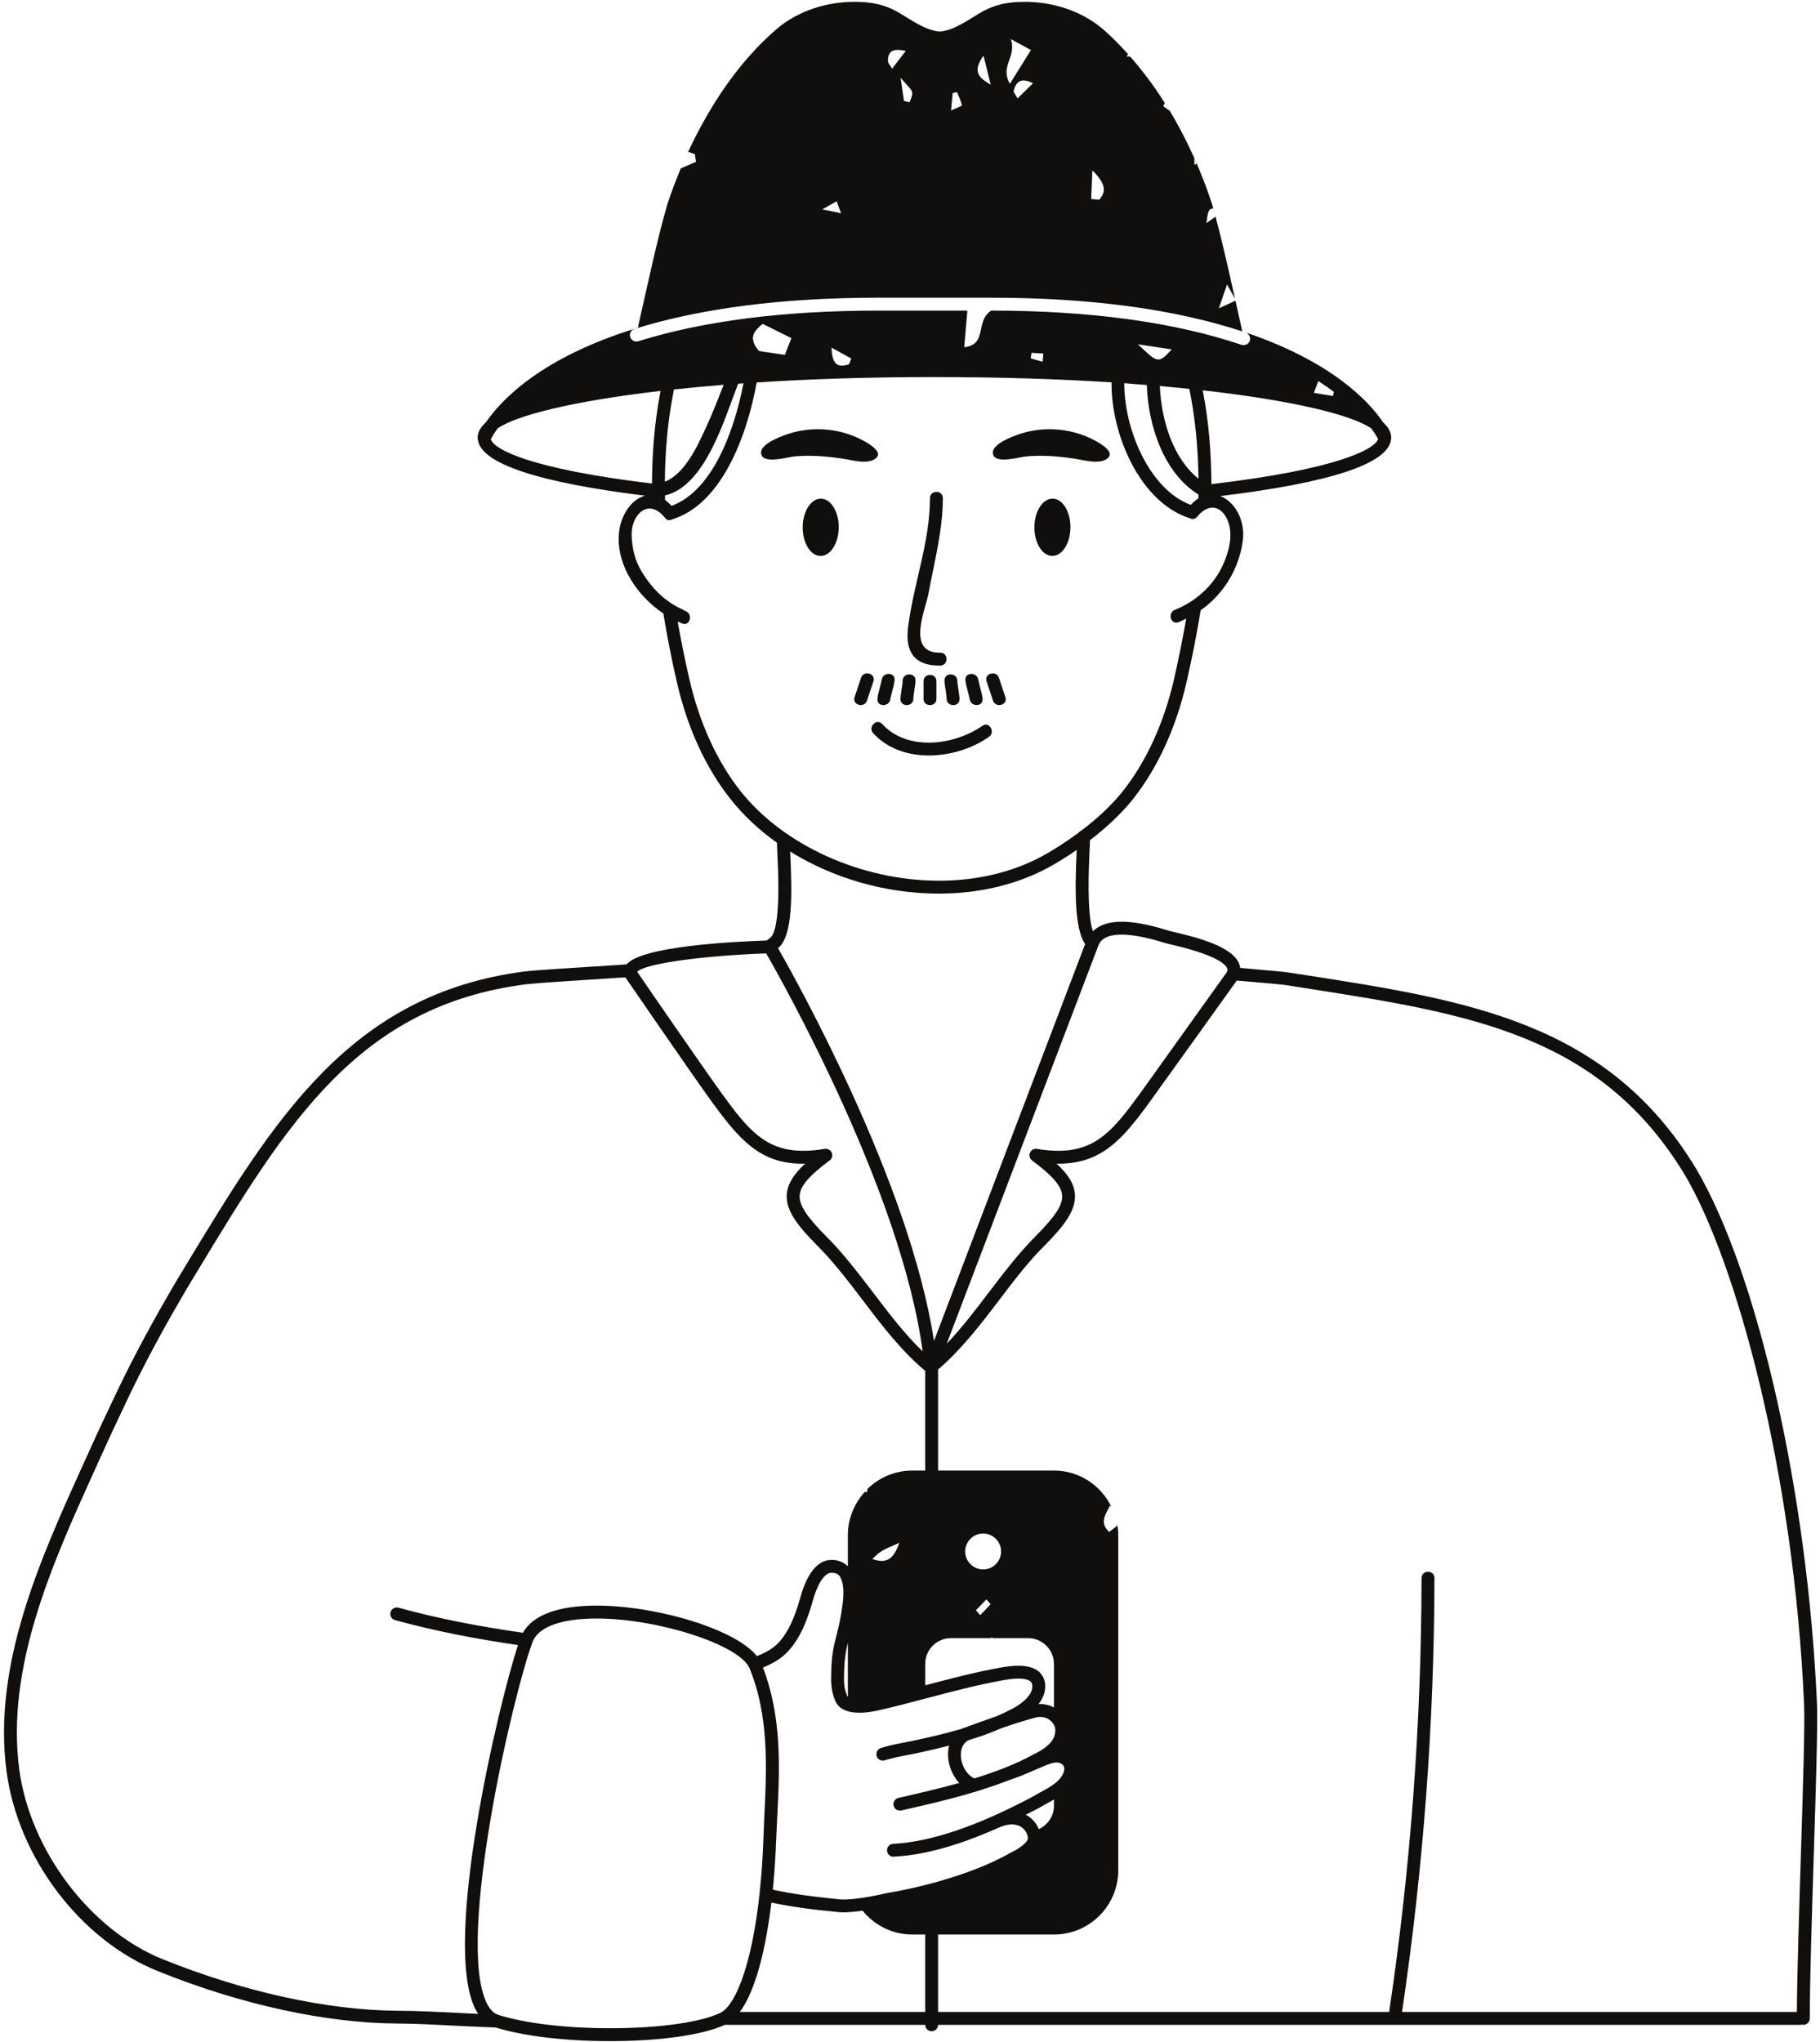 <svg width="395" height="443" viewBox="0 0 395 443" fill="none" xmlns="http://www.w3.org/2000/svg">
<path d="M213.218 157.467C207.144 161.725 196.912 163.057 191.478 157.088C190.262 155.749 188.294 157.738 189.503 159.065C195.744 165.926 207.546 164.848 214.627 159.876C216.092 158.853 214.701 156.428 213.218 157.467Z" fill="#100F0D"/>
<path d="M190.221 99.309C191.927 97.637 186.729 95.238 185.842 94.853C181.517 92.969 176.601 92.607 172.057 93.844C170.664 94.224 164.119 96.306 165.32 98.823C166.16 100.582 170.947 99.182 172.298 99.043C175.793 98.678 179.271 98.998 182.736 99.482C184.732 99.759 188.532 100.969 190.221 99.309Z" fill="#100F0D"/>
<path d="M222.597 99.043C226.092 98.678 229.567 98.998 233.035 99.482C235.031 99.759 238.827 100.969 240.52 99.309C242.226 97.637 237.028 95.238 236.141 94.853C231.816 92.969 226.9 92.607 222.354 93.844C220.963 94.224 214.418 96.306 215.619 98.823C216.459 100.582 221.246 99.182 222.597 99.043Z" fill="#100F0D"/>
<path d="M178.087 120.62C175.927 120.61 174.19 117.816 174.208 114.384C174.229 110.952 175.993 108.176 178.152 108.186C180.315 108.2 182.052 110.994 182.035 114.426C182.014 117.858 180.249 120.634 178.087 120.62Z" fill="#100F0D"/>
<path d="M228.378 120.616C226.22 120.605 224.482 117.813 224.5 114.381C224.518 110.944 226.286 108.173 228.444 108.183C230.606 108.194 232.34 110.986 232.324 114.423C232.306 117.855 230.54 120.626 228.378 120.616Z" fill="#100F0D"/>
<path d="M204.065 144.405C205.865 144.377 205.865 141.581 204.065 141.608C196.594 141.726 200.88 132.248 201.533 128.681C202.794 121.788 204.614 115.118 204.632 108.065C204.635 106.265 201.841 106.265 201.837 108.069C201.817 117.73 198.249 126.665 197.081 136.12C196.418 141.494 198.519 144.492 204.065 144.405Z" fill="#100F0D"/>
<path d="M390.843 402.637C390.45 415.323 390.031 428.35 389.98 436.513H304.29C308.916 405.329 311.268 373.884 311.322 342.364C311.322 340.555 308.549 340.555 308.525 342.364C308.472 373.884 306.145 405.329 301.491 436.513H203.596V419.716H228.742C236.455 419.716 242.699 413.466 242.699 405.749V333.052C242.699 332.056 242.572 331.112 242.361 330.199C242.413 330.458 242.464 330.722 242.493 330.984C242.046 331.374 241.473 331.821 240.714 332.37C238.544 330.331 239.957 328.55 240.896 326.667C241.028 326.77 241.107 326.849 241.211 326.93C238.966 322.273 234.233 319.055 228.742 319.055H203.596V297.134C208.587 292.867 212.769 287.427 216.794 282.142C219.906 278.036 223.122 273.798 226.652 270.293C230.939 265.976 233.553 262.602 233.291 259.121C233.132 256.714 231.642 254.624 229.315 252.477H229.733C239.093 252.477 243.666 247.14 249.577 239.003C254.62 232.021 266.803 214.989 268.423 212.739C270.253 212.895 271.981 213.053 273.52 213.185C276.16 213.42 278.253 213.603 279.168 213.735L283.3 214.389C318.981 219.961 347.159 224.381 365.67 254.91C376.857 273.849 389.327 319.37 391.548 369.781C391.73 374.148 391.313 387.988 390.843 402.637ZM228.742 390.421V391.779C228.742 394.03 227.384 395.966 225.449 396.854C224.952 395.572 224.009 394.5 222.808 393.819C222.731 393.795 222.652 393.768 222.6 393.742C223.54 393.245 224.479 392.799 225.446 392.278C225.919 391.988 226.469 391.7 227.018 391.386C227.563 391.098 228.14 390.76 228.742 390.421ZM208.18 375.284C208.13 375.313 208.079 375.334 208.034 375.363C208.079 375.334 208.13 375.313 208.18 375.284ZM192.328 410.747C192.276 410.774 185.976 412.288 182.474 412.105C176.173 411.479 172.121 410.93 167.728 409.986C168.094 406.325 168.332 402.609 168.46 399C168.539 397.351 168.618 395.652 168.698 393.927C168.957 388.824 169.22 383.407 168.882 377.888C168.539 372.526 167.624 367.086 165.586 361.8C167.075 361.171 168.568 360.442 169.924 359.314C172.723 356.984 174.812 353.061 176.381 347.358C177.375 343.749 178.864 341.395 180.249 341.236C180.957 341.16 181.897 341.368 182.29 342.049C183.545 344.116 182.943 347.753 182.553 350.182C182.263 351.991 181.897 353.349 181.583 354.659C181.033 356.778 180.539 358.765 180.431 361.983L180.407 362.688C180.357 364.78 180.277 366.611 181.271 368.994C182.709 372.475 188.197 371.635 190.497 371.112C194.107 370.304 197.686 369.36 201.244 368.416C206.6 367.006 212.145 365.541 217.685 364.545C221.423 363.863 222.966 364.286 223.595 364.756C223.778 364.912 223.985 365.147 224.037 365.672C224.248 368.05 220.979 370.04 219.958 370.59C218.807 371.216 217.606 371.765 216.403 372.315C214.183 373.072 211.986 373.884 209.816 374.669L208.455 375.167C208.41 375.191 208.365 375.194 208.32 375.212C208.323 375.212 208.328 375.209 208.334 375.205L208.452 375.16C205.08 376.148 201.712 376.919 198.563 377.593C197.872 377.743 197.168 377.878 196.46 378.015C194.708 378.354 192.891 378.703 191.171 379.252C190.632 379.423 190.28 379.892 190.214 380.422C190.193 380.612 190.2 380.811 190.266 381.009C190.457 381.603 191.005 381.983 191.596 381.983C191.737 381.983 191.879 381.959 192.021 381.918C193.582 381.416 195.316 381.085 196.991 380.763C197.716 380.622 198.442 380.48 199.15 380.332C201.347 379.857 203.65 379.336 205.989 378.734C206.256 377.735 206.75 376.826 207.506 376.09C207.591 375.823 207.754 375.588 207.975 375.413C207.76 375.585 207.606 375.813 207.516 376.084C206.759 376.816 206.262 377.728 205.999 378.724C205.267 381.42 206.211 384.715 208.196 386.834C203.647 388.088 199.098 389.135 194.995 390.078C194.234 390.234 193.764 390.995 193.948 391.752C194.079 392.381 194.652 392.823 195.305 392.823C195.413 392.823 195.516 392.823 195.62 392.799C202.653 391.203 210.966 389.319 218.389 386.443C221.238 385.499 223.226 384.61 224.846 383.902C226.075 383.381 227.122 382.91 228.192 382.567C229.366 382.201 230.206 382.464 230.596 382.858C231.042 383.249 231.015 383.798 230.939 384.192C230.389 386.387 227.981 387.669 225.681 388.924C225.081 389.267 224.531 389.554 224.061 389.84C212.116 396.197 201.948 399.626 193.841 400.045C193.057 400.069 192.484 400.725 192.508 401.509C192.559 402.243 193.164 402.844 193.92 402.844C193.948 402.844 193.948 402.844 193.972 402.817C200.404 402.502 207.751 400.49 216.245 396.746C217.498 396.146 218.648 395.831 219.644 395.831C220.324 395.831 220.924 395.99 221.447 396.276C222.517 396.854 222.99 397.901 223.094 398.685C223.226 399.678 221.029 401.195 219.356 401.953C208.09 408.365 192.614 410.694 192.328 410.747ZM200.798 436.513H160.567C164.018 431.884 166.212 422.752 167.418 412.786C171.806 413.701 175.911 414.275 182.29 414.877C182.474 414.877 182.681 414.905 182.892 414.905C184.224 414.905 185.741 414.749 187.206 414.538C189.765 417.677 193.634 419.716 198 419.716H200.798V436.513ZM156.409 436.671C152.253 438.738 143.076 440.045 132.437 440.045C122.897 440.045 114.061 438.997 108.206 437.168C107.159 436.827 106.324 435.99 105.616 434.552C98.898 420.791 111.394 367.451 115.578 356.255C116.804 352.986 121.771 351.154 129.508 351.154C142.92 351.154 160.591 356.91 162.681 361.959C166.944 372.343 166.395 383.75 165.898 393.795C165.818 395.52 165.742 397.221 165.687 398.897C164.854 422.046 160.305 434.708 156.409 436.671ZM99.446 436.722C94.743 436.487 90.3 436.254 86.301 436.254C71.033 436.149 52.916 432.17 35.272 425.056C19.616 418.752 6.542 401.459 4.189 383.957C1.211 361.644 11.456 339.014 20.504 319.055L21.574 316.698C23.668 312.042 25.836 307.437 28.029 302.833C31.508 295.588 35.69 287.793 40.865 279.055L42.671 276.073C62.249 243.714 77.7 218.156 114.348 213.523C116.362 213.288 126.085 212.659 134.658 212.11C135.024 212.11 135.39 212.086 135.733 212.059C136.465 213.106 149.272 231.81 154.474 239.03C157.455 243.109 160.094 246.511 163.154 248.865C166.292 251.274 169.845 252.58 174.732 252.477C172.408 254.624 170.944 256.743 170.761 259.121C170.498 262.602 173.112 265.976 177.428 270.293C180.93 273.798 184.169 278.036 187.282 282.142C191.385 287.558 195.648 293.131 200.798 297.42V319.055H198C194.21 319.055 190.811 320.572 188.276 323.031C188.249 323.241 188.224 323.476 188.17 323.739C187.986 323.711 187.859 323.687 187.7 323.66C185.451 326.146 184.015 329.414 184.015 333.052V339.826C183.023 338.834 181.531 338.285 179.939 338.468C176.511 338.858 174.657 343.125 173.69 346.628C172.277 351.756 170.474 355.209 168.145 357.172C166.995 358.112 165.69 358.741 164.278 359.314C162.211 356.725 157.873 354.371 152.592 352.488C145.508 349.978 136.751 348.353 129.511 348.353C121.118 348.353 115.654 350.397 113.484 354.241C104.362 352.934 95.291 351.233 86.483 348.8C85.724 348.617 84.963 349.035 84.757 349.795C84.549 350.528 84.992 351.312 85.748 351.496C94.456 353.901 103.422 355.602 112.414 356.91C108.23 369.726 95.944 421.158 103.109 435.783C103.316 436.201 103.551 436.568 103.789 436.933C102.324 436.854 100.86 436.803 99.446 436.722ZM166.292 206.853C169.873 213.106 195.675 258.833 200.248 293.206C196.328 289.414 192.878 284.889 189.503 280.441C186.315 276.282 183.047 271.965 179.385 268.304C175.02 263.936 173.4 261.422 173.558 259.332C173.69 257.289 175.649 255.042 180.066 251.768C180.587 251.378 180.771 250.696 180.511 250.096C180.304 249.573 179.779 249.232 179.231 249.232C179.151 249.232 179.075 249.259 178.995 249.259C177.323 249.546 175.752 249.677 174.315 249.677C166.107 249.677 162.291 244.993 156.747 237.381C151.887 230.631 140.306 213.784 138.292 210.831C140.15 208.92 153.85 207.27 166.292 206.853ZM189.32 338.23C190 337.628 190.629 336.946 191.385 336.505C192.355 335.927 193.399 335.537 195.178 334.724C193.92 338.465 192.196 339.3 189.32 338.23ZM184.015 368.156C183.962 368.106 183.883 368.026 183.859 367.921C183.103 366.117 183.154 364.783 183.206 362.767L183.23 362.064C183.309 359.654 183.624 358.033 184.015 356.384V368.156ZM217.26 374.98C217.305 374.964 217.35 374.949 217.398 374.932C219.802 374.095 222.234 373.311 224.69 372.658C226.599 372.132 228.324 373.025 228.952 374.697C229.422 376.972 227.881 378.962 224.299 380.636C220.482 382.755 216.037 384.427 211.492 385.841C208.642 384.665 207.202 379.222 210.158 377.572L210.182 377.548C210.234 377.521 210.263 377.497 210.287 377.469L210.76 377.286C211.865 376.892 212.973 376.488 214.088 376.09C212.973 376.488 211.868 376.892 210.77 377.294L210.293 377.469C210.252 377.493 210.231 377.532 210.189 377.556C210.176 377.563 210.168 377.572 210.155 377.583C212.545 376.853 214.931 375.989 217.26 374.98ZM215.071 355.415C215.098 355.364 215.15 355.285 215.201 355.232C215.304 355.285 215.384 355.364 215.488 355.415H223.146C226.234 355.415 228.742 357.929 228.742 361.015V370.459C227.746 369.91 226.596 369.646 225.394 369.726C226.337 368.523 226.963 367.11 226.831 365.409C226.728 364.23 226.178 363.238 225.29 362.529C223.173 360.936 219.644 361.354 217.188 361.797C211.648 362.793 206.131 364.23 200.798 365.644V361.012C200.798 357.925 203.282 355.415 206.39 355.415H215.071ZM214.99 348.039C214.258 348.852 213.501 349.637 212.745 350.421C212.431 350.081 212.116 349.716 211.802 349.373C212.563 348.565 213.319 347.78 214.079 346.995C214.389 347.358 214.704 347.701 214.99 348.039ZM209.475 336.608C209.475 334.462 211.228 332.709 213.371 332.709C215.515 332.709 217.267 334.462 217.267 336.608C217.267 338.751 215.515 340.507 213.371 340.507C211.228 340.507 209.475 338.751 209.475 336.608ZM168.957 205.622C172.094 202.982 171.938 193.876 171.493 184.799C171.493 184.772 171.493 184.772 171.493 184.748C180.798 190.526 192.17 193.876 203.803 193.876C212.38 193.876 220.482 191.968 227.225 188.384C229.187 187.34 231.407 185.977 233.68 184.408C233.291 192.964 233.159 201.439 235.512 204.813L202.704 290.933C197.478 256.663 172.85 212.715 168.854 205.701C168.878 205.674 168.93 205.65 168.957 205.622ZM160.672 171.587C155.6 165.152 151.783 156.783 149.615 147.34C148.619 142.995 147.784 138.863 147.075 134.834C147.418 134.989 147.731 135.148 148.07 135.28C149.742 135.933 150.475 133.236 148.803 132.583C148.592 132.507 148.41 132.377 148.225 132.269C144.226 130.517 141.249 127.429 139.079 123.689C137.742 121.387 137.169 118.798 137.089 116.154C136.935 111.708 140.75 107.809 144.358 112.389C144.699 112.833 145.141 112.912 145.535 112.807C145.639 112.78 145.746 112.756 145.822 112.701C156.488 109.51 162.081 94.834 164.225 82.983C175.649 82.227 188.564 81.808 202.809 81.808C216.977 81.808 229.84 82.227 241.238 82.96C241.134 94.419 247.539 109.144 258.333 112.469C258.413 112.521 258.492 112.545 258.596 112.573C258.91 112.653 259.224 112.6 259.51 112.389C259.539 112.389 259.539 112.362 259.563 112.362C259.642 112.283 259.719 112.258 259.798 112.154C263.065 108.125 266.412 110.741 266.961 114.875C267.3 117.464 266.491 120.105 265.469 122.459C263.589 126.697 259.877 130.229 255.614 132.034C255.408 132.113 255.225 132.216 255.014 132.296C253.341 132.926 254.046 135.618 255.746 134.992C256.322 134.781 256.872 134.495 257.446 134.208C256.713 138.419 255.852 142.759 254.806 147.34C252.637 156.783 248.821 165.152 243.749 171.587C241.238 174.754 238.023 177.686 234.732 180.17C234.492 180.275 234.285 180.429 234.127 180.641C231.253 182.759 228.375 184.592 225.919 185.898C219.567 189.272 211.934 191.08 203.803 191.08C186.968 191.076 170.029 183.414 160.672 171.587ZM106.532 95.307C106.742 94.861 107.212 94.024 107.996 92.95C112.099 90.098 124.414 87.011 143.366 84.812C143.908 84.753 144.477 84.695 145.038 84.632C144.482 84.695 143.914 84.758 143.366 84.822L143.221 85.59C142.106 91.535 141.538 97.996 141.504 104.905C115.155 101.74 107.212 97.529 106.532 95.307ZM153.168 92.874C151.445 96.61 148.651 102.828 144.292 104.508C144.347 97.923 144.903 91.775 145.967 86.106L146.264 84.502H146.267C149.663 84.135 153.272 83.792 157.062 83.482C155.808 86.648 154.606 89.786 153.168 92.874ZM141.823 104.958C141.802 104.955 141.778 104.95 141.752 104.947C141.781 104.95 141.805 104.955 141.829 104.958C142.365 104.976 142.878 104.913 143.372 104.799C142.883 104.913 142.368 104.976 141.823 104.958ZM142.841 107.678C143.107 107.665 143.369 107.644 143.636 107.61C143.38 107.644 143.124 107.671 142.865 107.689C142.859 107.684 142.848 107.681 142.841 107.678ZM161.352 83.168C159.338 93.709 154.527 106.555 145.746 109.745C145.273 109.248 144.802 108.805 144.334 108.463C144.257 108.408 144.181 108.373 144.109 108.324C144.184 108.373 144.26 108.408 144.337 108.459C144.329 108.138 144.329 107.819 144.326 107.494C144.326 107.494 144.329 107.494 144.334 107.494C153.038 105.455 157.141 91.146 160.202 83.247C160.567 83.219 160.958 83.195 161.352 83.168ZM165.534 70.27C167.442 71.211 169.427 72.207 171.756 73.357C171.258 74.664 170.841 75.711 170.342 76.994C168.15 76.679 166.212 76.392 164.722 76.157C162.343 73.357 163.572 71.84 165.534 70.27ZM184.747 77.778C184.459 78.431 184.38 79.005 184.145 79.084C183.727 79.216 183.282 79.292 182.892 79.319H182.709C181.478 79.348 180.563 78.511 180.46 75.42C182.445 76.524 183.595 77.15 184.747 77.778ZM223.878 76.548C224.717 76.6 225.578 76.655 226.44 76.706C226.39 77.305 226.337 77.882 226.286 78.484C225.422 78.249 224.558 78.014 223.694 77.75C223.75 77.359 223.826 76.941 223.878 76.548ZM248.897 83.533C249.183 92.454 252.633 102.656 260.084 107.288C260.087 107.291 260.094 107.291 260.097 107.295C260.094 107.571 260.091 107.845 260.087 108.125C260.087 108.125 260.087 108.125 260.084 108.125C259.534 108.49 258.986 108.96 258.437 109.538C249.445 106.216 243.957 93.056 244.008 83.139C245.68 83.271 247.301 83.403 248.897 83.533ZM254.308 75.815C251.38 78.901 251.38 78.901 246.962 74.691C249.708 75.11 251.746 75.425 254.308 75.815ZM262.364 105.116C262.243 105.13 262.122 105.148 261.995 105.169C261.99 105.166 261.987 105.166 261.984 105.161C262.114 105.148 262.24 105.13 262.364 105.116ZM260.684 104.3C261.051 104.57 261.427 104.826 261.821 105.058C261.424 104.823 261.048 104.57 260.684 104.3ZM260.845 107.758C260.647 107.834 260.467 107.935 260.282 108.03C260.464 107.927 260.65 107.834 260.837 107.755C260.837 107.755 260.84 107.758 260.845 107.758ZM261.027 84.684C280.685 86.883 293.44 90.05 297.624 92.953C298.408 94.024 298.877 94.834 299.088 95.255C298.435 97.426 290.256 101.846 262.913 105.037C262.886 98.079 262.323 91.574 261.196 85.59L261.03 84.684C260.078 84.581 259.111 84.473 258.128 84.37L258.453 86.109C259.479 91.585 260.026 97.523 260.108 103.859C254.544 99.41 252.032 91.12 251.721 83.744C253.915 83.955 256.06 84.162 258.125 84.37C259.117 84.473 260.084 84.581 261.027 84.684ZM286.121 82.669C287.352 83.482 288.473 84.238 289.493 85.023C289.44 85.31 289.389 85.596 289.31 85.915C287.925 85.704 287.013 85.549 285.155 85.231C285.496 84.346 285.806 83.533 286.121 82.669ZM238.414 205.072C238.647 204.523 239.379 202.771 243.431 202.771C246.807 202.771 250.83 203.973 253 204.63L253.994 204.889C263.745 207.116 265.915 209.103 266.333 210.094C266.412 210.306 266.464 210.593 266.253 210.934C266.253 210.934 252.685 229.897 247.328 237.381C241.76 244.993 237.943 249.677 229.733 249.677C228.324 249.677 226.728 249.546 225.055 249.259C224.399 249.151 223.799 249.494 223.54 250.096C223.276 250.696 223.488 251.378 223.982 251.768C228.399 255.039 230.362 257.289 230.521 259.327C230.675 261.422 229.028 263.932 224.666 268.301C221.032 271.965 217.736 276.282 214.572 280.441C211.699 284.233 208.743 288.104 205.474 291.533L238.414 205.072ZM181.583 43.665C181.845 44.346 182.08 44.999 182.549 46.281C181.164 45.966 180.46 45.836 178.498 45.417C180.198 44.449 180.905 44.059 181.583 43.665ZM196.587 11.044C195.384 12.613 194.549 13.685 193.61 14.916C193.084 13.997 192.719 13.657 192.719 13.319C192.667 11.068 193.764 10.442 196.587 11.044ZM197.422 22.189C197.005 22.084 196.587 22.005 196.196 21.902C196.013 20.75 195.855 19.599 195.464 16.879C196.954 18.655 197.737 19.229 197.948 19.989C198.131 20.618 197.634 21.455 197.422 22.189ZM206.756 20.198C207.07 20.145 207.385 20.066 207.699 19.989C208.09 20.93 208.563 21.873 208.77 22.866C208.77 22.998 207.591 23.416 206.417 23.965C206.573 22.213 206.679 21.22 206.756 20.198ZM213.451 12.064C214.051 14.418 214.418 15.936 215.018 18.369C212.013 16.668 211.201 15.306 213.451 12.064ZM219.385 8.479C221.761 9.762 222.417 10.125 223.75 10.861C222.179 13.347 220.821 15.541 219.174 18.185C216.953 14.207 220.69 12.482 219.385 8.479ZM220.849 21.352C220.352 20.46 219.933 20.015 219.985 19.754C220.482 17.82 221.474 16.695 224.196 18.055C222.938 19.31 221.92 20.277 220.849 21.352ZM237.079 36.965C240.008 39.872 240.164 41.597 238.52 43.35C237.943 43.298 237.394 43.219 236.82 43.166C236.897 41.494 236.949 39.821 237.079 36.965ZM259.666 35.475C259.539 35.583 259.407 35.687 259.248 35.818C259.224 35.19 259.196 34.715 259.196 34.349C259.38 34.719 259.51 35.109 259.666 35.475ZM263.3 45.234C263.483 45.811 263.642 46.413 263.797 47.014C263.197 47.432 262.568 47.879 261.839 48.4C262.125 46.07 262.23 45.285 263.3 45.234ZM394.346 369.675C392.332 324.051 381.538 276.282 368.073 253.496C348.885 221.816 318.694 217.081 283.717 211.613L279.613 210.987C278.595 210.831 276.554 210.648 273.76 210.413C272.399 210.282 270.829 210.15 269.158 209.991C269.106 209.653 269.026 209.314 268.896 209C267.379 205.466 260.478 203.507 254.623 202.172L253.787 201.962C251.511 201.257 247.224 199.973 243.436 199.973C240.299 199.973 238.388 200.89 237.187 202.041C235.853 198.09 236.299 188.304 236.482 184.278C236.506 183.52 236.558 182.864 236.558 182.289C239.984 179.673 243.304 176.614 245.943 173.317C251.276 166.565 255.276 157.802 257.525 147.969C258.778 142.5 259.774 137.375 260.586 132.403C265.548 128.922 268.923 123.43 269.732 117.281C270.308 112.939 268.008 108.833 264.844 107.629C288.764 104.726 301.205 100.617 301.885 95.41C301.914 95.278 301.938 95.175 301.938 95.043V94.964C301.938 93.789 301.337 92.689 300.214 91.67C297.182 87.17 289.181 78.511 270.411 72.154C271.093 72.442 271.482 73.201 271.249 73.935C271.04 74.508 270.516 74.875 269.914 74.875C269.783 74.875 269.628 74.851 269.473 74.823C254.937 69.904 236.638 67.391 215.125 67.391C211.567 69.669 214.418 74.743 209.267 75.345C209.53 72.31 209.713 70.007 209.948 67.391H190.576C170.188 67.391 152.674 69.618 138.53 74.038C137.798 74.273 137.014 73.855 136.779 73.122C136.544 72.389 136.962 71.605 137.694 71.367C152.126 66.868 169.9 64.591 190.576 64.591H215.045C236.534 64.591 254.858 67.053 269.604 71.892C269.497 71.341 269.369 70.765 269.261 70.294C268.896 68.725 268.529 67 268.138 65.244C268.111 65.196 268.111 65.144 268.088 65.09C268.088 65.144 268.114 65.196 268.114 65.244C267.2 65.666 266.491 65.981 264.533 66.894C265.344 64.538 265.656 63.571 266.309 61.714C267.093 63.153 267.538 63.938 268.035 64.826C266.52 57.975 264.768 50.18 263.041 44.238C260.848 37.515 257.763 30.533 253.867 24.017C253.425 23.73 252.979 23.416 252.458 23.025C252.561 22.814 252.664 22.578 252.796 22.343C250.43 18.589 247.78 15.062 244.896 11.836C245.025 11.981 245.159 12.119 245.266 12.272C245.031 12.246 244.824 12.272 244.533 12.246C244.637 12.064 244.716 11.908 244.821 11.752C243.1 9.837 241.322 8.003 239.411 6.36C234.679 2.278 228.219 0.318 222.079 0.398C218.994 0.422 216.171 0.92 213.451 2.385C210.525 3.982 207.361 6.544 203.962 6.859C200.512 6.544 197.351 3.982 194.446 2.385C191.728 0.92 188.877 0.422 185.797 0.398C179.651 0.318 173.196 2.278 168.488 6.36C160.384 13.319 153.98 22.974 149.356 32.939C149.849 33.122 150.347 33.277 150.816 33.465C150.895 34.014 150.975 34.564 151.056 35.109C150.112 35.528 149.145 35.949 147.76 36.524C146.689 39.113 145.693 41.702 144.858 44.265C142.637 51.826 140.388 62.528 138.609 70.321C138.558 70.556 138.506 70.844 138.453 71.108C117.488 77.464 108.732 86.832 105.464 91.619C104.314 92.663 103.661 93.762 103.661 94.964C103.661 95.016 103.685 95.043 103.685 95.069C103.685 95.228 103.712 95.383 103.741 95.542C104.6 100.617 116.783 104.67 139.999 107.547C136.938 108.331 134.506 112.019 134.298 116.154C133.933 122.877 138.374 129.341 143.97 133.106C144.754 137.869 145.693 142.759 146.896 147.966C149.145 157.802 153.144 166.565 158.505 173.312C161.328 176.897 164.754 180.091 168.623 182.836C168.647 183.438 168.674 184.119 168.698 184.931C168.777 186.656 168.933 189.535 168.933 192.491C168.933 196.23 168.726 200.153 167.942 202.221C167.732 202.798 167.473 203.217 167.159 203.476C166.923 203.687 166.636 203.87 166.374 204.052C159.237 204.287 139.238 205.283 135.998 209.235C135.501 209.259 135.003 209.286 134.506 209.338C125.464 209.912 116.103 210.49 114.013 210.749C76.028 215.563 59.455 242.926 40.268 274.634L38.465 277.613C33.263 286.432 29.028 294.306 25.526 301.63C23.301 306.259 21.131 310.89 19.042 315.547L17.971 317.901C8.765 338.201 -1.662 361.224 1.422 384.348C3.93 403.052 17.422 420.868 34.23 427.647C52.187 434.891 70.671 438.946 86.301 439.025C90.224 439.049 94.614 439.287 99.295 439.522C102.013 439.654 104.783 439.786 107.582 439.889C113.699 441.773 122.717 442.845 132.44 442.845C143.238 442.845 152.674 441.482 157.3 439.311H200.801C200.801 440.072 201.426 440.698 202.186 440.698C202.97 440.698 203.596 440.072 203.596 439.311H390.819C390.898 439.311 391.003 439.26 391.106 439.26C391.185 439.26 391.289 439.311 391.392 439.311C392.153 439.311 392.782 438.687 392.782 437.902C392.782 429.948 393.223 416.108 393.641 402.74C394.111 388.039 394.529 374.124 394.346 369.675Z" fill="#100F0D"/>
<path d="M244.821 11.749C244.816 11.752 244.816 11.752 244.816 11.752C244.841 11.781 244.869 11.808 244.893 11.837C244.866 11.805 244.845 11.781 244.821 11.749Z" fill="#100F0D"/>
<path d="M186.87 147.063C186.405 148.463 185.942 149.86 185.475 151.26C184.901 152.975 187.6 153.704 188.166 152.003C188.636 150.603 189.098 149.206 189.564 147.81C190.138 146.091 187.438 145.359 186.87 147.063Z" fill="#100F0D"/>
<path d="M193.227 151.633C193.198 151.964 193.333 151.184 193.351 151.11C193.465 150.627 193.592 150.146 193.716 149.662C193.896 148.971 194.097 148.27 194.155 147.554C194.303 145.753 191.506 145.766 191.361 147.554C191.388 147.219 191.253 148 191.237 148.075C191.12 148.56 190.991 149.041 190.87 149.52C190.69 150.215 190.491 150.914 190.431 151.633C190.283 153.43 193.081 153.416 193.227 151.633Z" fill="#100F0D"/>
<path d="M198.231 151.63C198.276 150.299 198.649 149.002 198.698 147.668C198.763 145.864 195.968 145.871 195.903 147.668C195.855 148.999 195.485 150.294 195.437 151.63C195.371 153.434 198.165 153.427 198.231 151.63Z" fill="#100F0D"/>
<path d="M200.441 147.786C200.441 149.065 200.441 150.35 200.441 151.63C200.441 153.434 203.237 153.434 203.237 151.63C203.237 150.35 203.237 149.065 203.237 147.786C203.237 145.982 200.441 145.982 200.441 147.786Z" fill="#100F0D"/>
<path d="M215.512 152.003C216.078 153.707 218.78 152.978 218.206 151.26C217.741 149.86 217.278 148.463 216.808 147.063C216.242 145.359 213.543 146.091 214.117 147.806C214.583 149.206 215.045 150.603 215.512 152.003Z" fill="#100F0D"/>
<path d="M210.266 150.841C210.303 151 210.477 151.885 210.459 151.63C210.604 153.413 213.401 153.427 213.253 151.63C213.194 150.91 212.994 150.215 212.814 149.517C212.714 149.126 212.61 148.733 212.515 148.342C212.473 148.183 212.301 147.298 212.32 147.554C212.175 145.771 209.378 145.757 209.526 147.554C209.584 148.273 209.785 148.968 209.965 149.665C210.065 150.056 210.165 150.45 210.266 150.841Z" fill="#100F0D"/>
<path d="M204.984 147.668C205.032 148.999 205.402 150.299 205.45 151.63C205.516 153.427 208.31 153.434 208.244 151.63C208.196 150.299 207.826 148.999 207.778 147.668C207.713 145.871 204.918 145.864 204.984 147.668Z" fill="#100F0D"/>
</svg>
